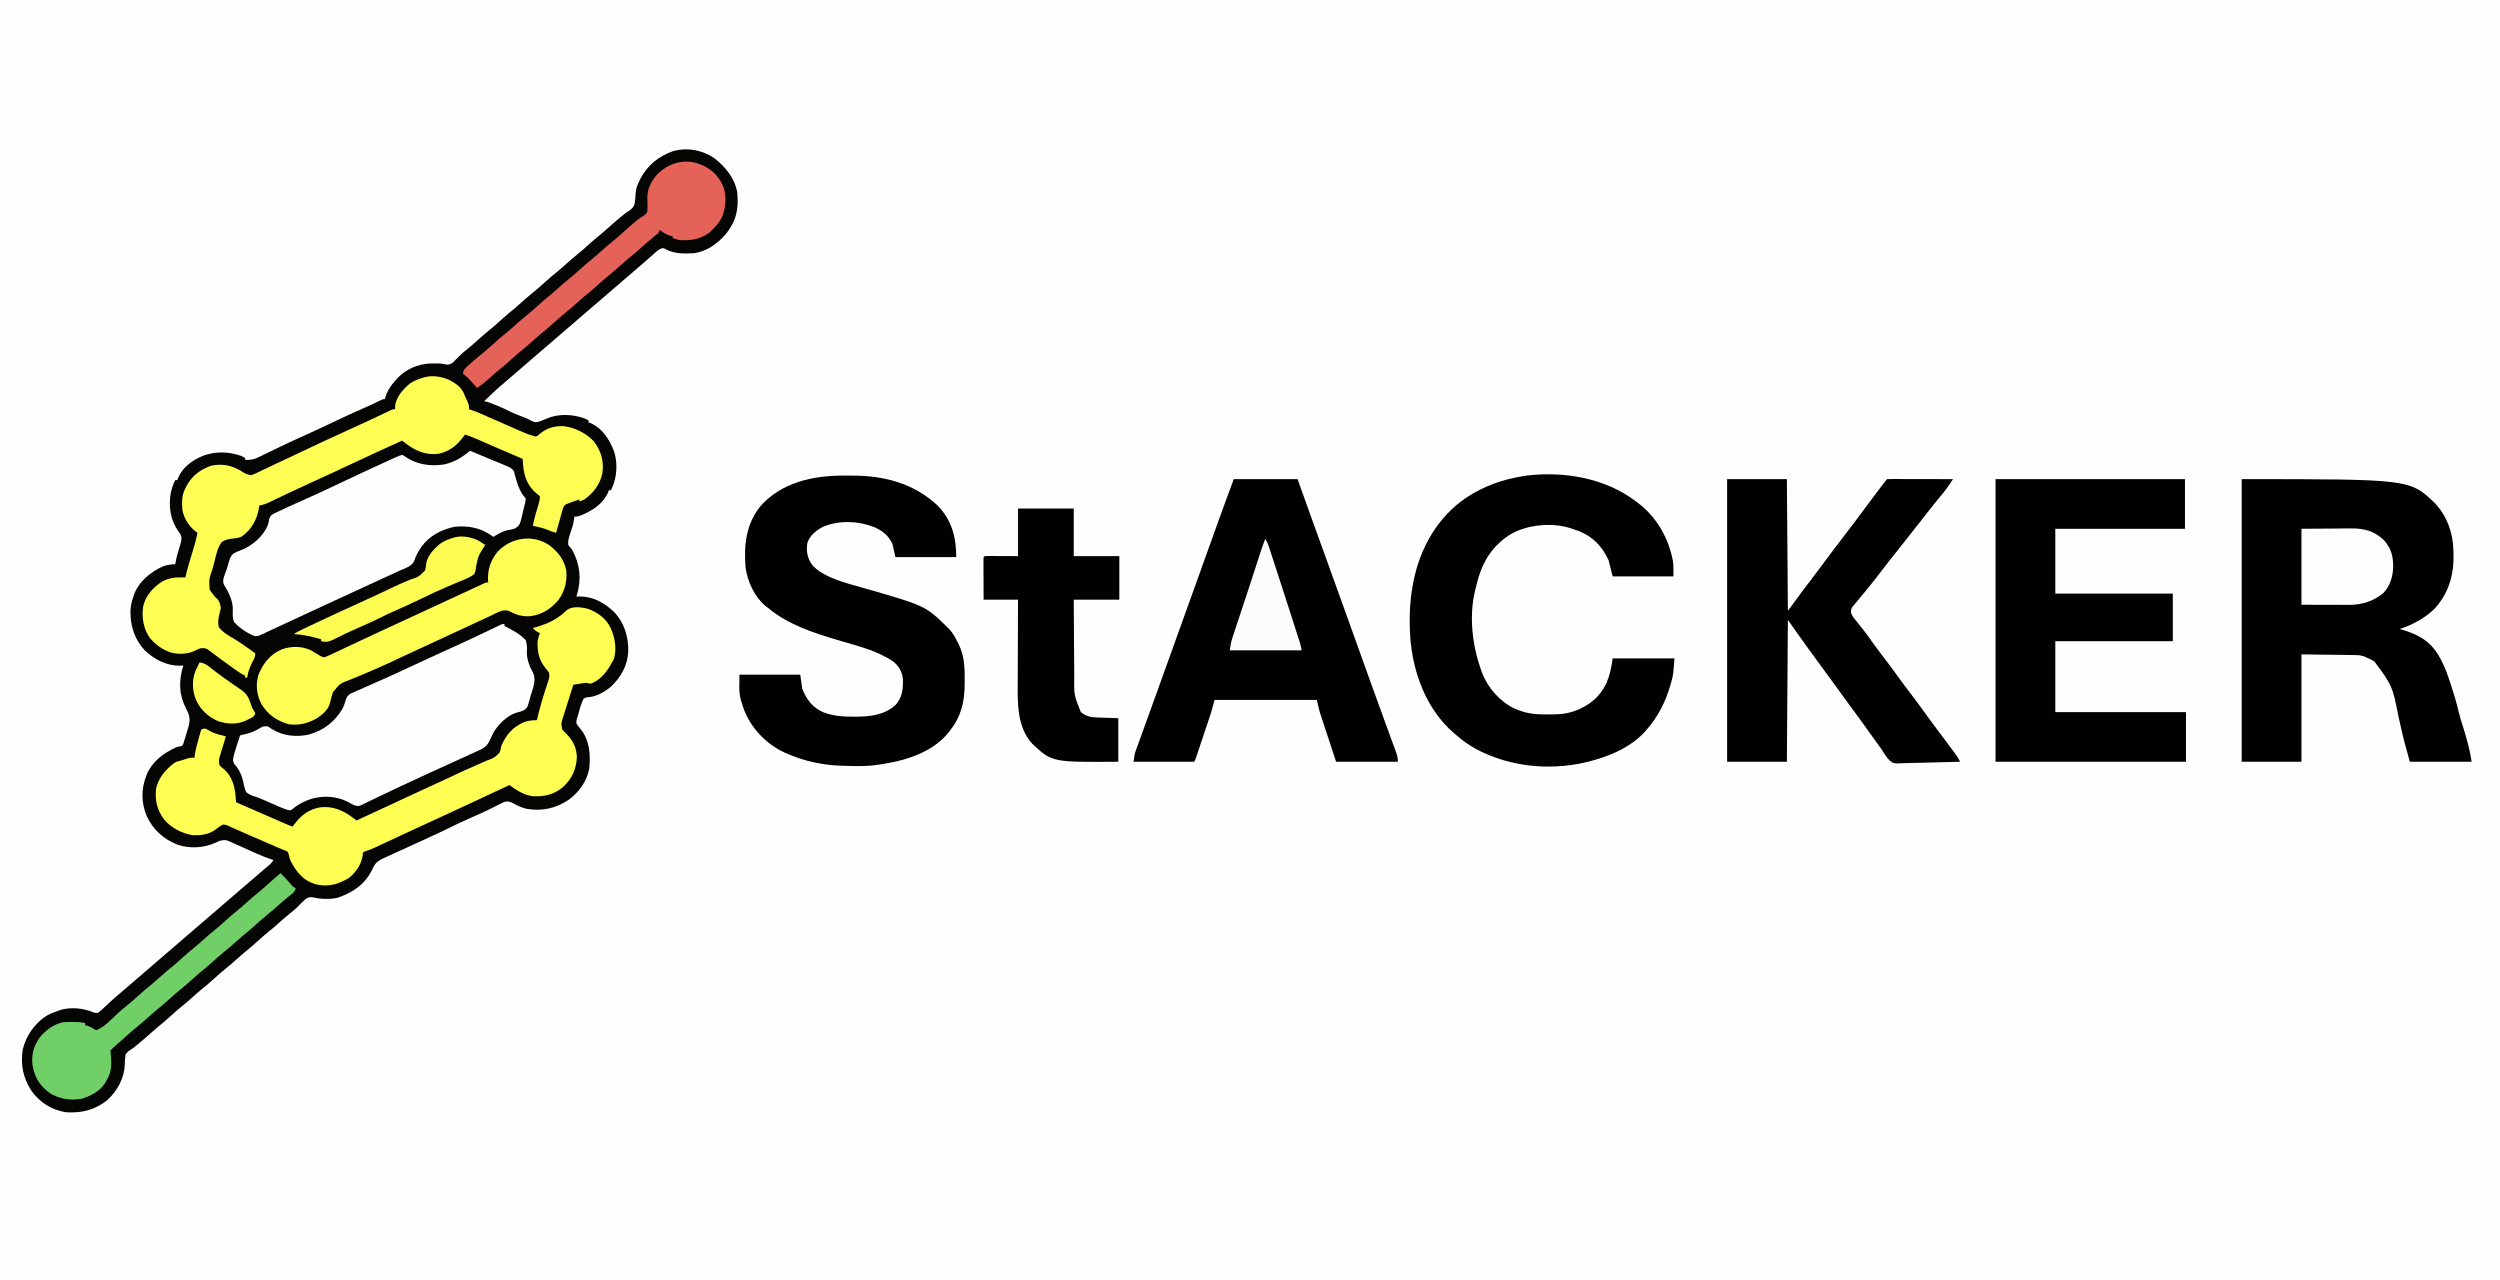 <?xml version="1.0" encoding="UTF-8"?>
<svg version="1.1" xmlns="http://www.w3.org/2000/svg" width="2468" height="1264">
<rect width="100%" height="100%" fill="#333333" stroke="none"/>
<path d="M0 0 C814.44 0 1628.88 0 2468 0 C2468 417.12 2468 834.24 2468 1264 C1653.56 1264 839.12 1264 0 1264 C0 846.88 0 429.76 0 0 Z " fill="#FEFEFE" transform="translate(0,0)"/>
<path d="M0 0 C10.802 8.421 20.144 19.561 22.723 33.387 C24.468 49.831 22.093 61.688 11.82 74.777 C3.304 84.575 -6.794 92.088 -20 94 C-29.454 94.46 -38.714 94.693 -47.312 90.312 C-49.803 88.789 -49.803 88.789 -51.969 89.26 C-54.174 90.063 -55.436 90.962 -57.18 92.52 C-58.067 93.302 -58.067 93.302 -58.973 94.1 C-59.601 94.665 -60.228 95.23 -60.875 95.812 C-62.225 97.006 -63.575 98.198 -64.926 99.391 C-65.607 99.996 -66.289 100.601 -66.991 101.225 C-69.986 103.871 -73.022 106.468 -76.062 109.062 C-77.221 110.055 -78.38 111.047 -79.539 112.039 C-81.269 113.519 -82.999 114.999 -84.729 116.479 C-91.337 122.133 -97.932 127.8 -104.5 133.5 C-112.214 140.194 -119.968 146.84 -127.729 153.479 C-134.337 159.133 -140.932 164.8 -147.5 170.5 C-155.214 177.194 -162.968 183.84 -170.729 190.479 C-177.97 196.675 -185.194 202.89 -192.388 209.14 C-195.46 211.807 -198.539 214.465 -201.637 217.102 C-214.665 228.172 -214.665 228.172 -227 240 C-226.23 240.162 -226.23 240.162 -225.445 240.328 C-222.16 241.231 -219.032 242.481 -215.875 243.75 C-215.205 244.018 -214.535 244.286 -213.844 244.562 C-209.278 246.415 -204.904 248.507 -200.531 250.781 C-196.481 252.732 -192.267 254.232 -188.055 255.793 C-185.406 256.839 -182.991 258.007 -180.5 259.375 C-176.606 261.183 -175.946 261.126 -172 260 C-169.984 259.206 -167.984 258.371 -166 257.5 C-153.835 252.163 -140.49 252.726 -128 257 C-126.652 257.637 -125.312 258.293 -124 259 C-124 259.66 -124 260.32 -124 261 C-123.34 261.206 -122.68 261.413 -122 261.625 C-110.121 267.069 -103.611 277.45 -98.91 289.273 C-95.009 300.961 -95.831 315.173 -101.102 326.332 C-101.398 326.882 -101.695 327.433 -102 328 C-102.66 328 -103.32 328 -104 328 C-104.206 328.66 -104.412 329.32 -104.625 330 C-110.109 341.965 -120.582 348.433 -132.469 353.188 C-135 354 -135 354 -138 354 C-138.112 354.987 -138.224 355.975 -138.34 356.992 C-139.044 361.928 -140.675 366.509 -142.271 371.215 C-143.479 374.898 -144.468 378.113 -144 382 C-142.673 383.671 -141.338 385.337 -140 387 C-132.412 401.384 -130.854 415.125 -135.344 430.902 C-135.669 431.941 -135.669 431.941 -136 433 C-134.391 432.907 -134.391 432.907 -132.75 432.812 C-119.353 432.884 -108.618 438.951 -99.031 447.879 C-88.643 458.726 -84.529 472.358 -84.789 487.078 C-85.55 501.222 -91.852 512.317 -102 522 C-108.668 527.327 -116.152 531.757 -124.75 532.312 C-127.056 532.606 -127.056 532.606 -129 534 C-131.468 538.827 -132.697 543.756 -134 549 C-134.315 549.895 -134.629 550.789 -134.953 551.711 C-135.695 553.962 -136.132 555.633 -136 558 C-134.803 560.212 -133.381 561.94 -131.73 563.836 C-122.867 574.92 -121.952 588.983 -123.242 602.547 C-125.547 615.434 -133.565 626.222 -143.938 633.812 C-156.573 642.159 -169.973 644.966 -185.059 642.5 C-189.87 641.299 -193.828 639.587 -198.125 637.125 C-201.57 635.343 -203.496 634.6 -207.25 635.75 C-208.857 636.448 -210.439 637.205 -212 638 C-212.9 638.447 -213.8 638.895 -214.727 639.355 C-216.348 640.17 -217.969 640.986 -219.581 641.817 C-226.1 645.146 -232.801 648.055 -239.5 651 C-247.527 654.536 -255.451 658.138 -263.258 662.137 C-268.255 664.661 -273.352 666.973 -278.438 669.312 C-280.041 670.051 -280.041 670.051 -281.676 670.804 C-287.97 673.699 -294.27 676.58 -300.575 679.452 C-304.143 681.079 -307.709 682.712 -311.275 684.345 C-313.045 685.155 -314.817 685.961 -316.59 686.766 C-319.092 687.902 -321.591 689.046 -324.09 690.191 C-324.845 690.532 -325.6 690.872 -326.378 691.222 C-332.619 694.102 -334.86 696.361 -337.625 702.562 C-344.767 717.146 -356.667 725.092 -371.625 730.25 C-379.547 732.04 -388.34 731.663 -396.188 729.812 C-399.816 729.374 -400.85 729.893 -403.891 732.066 C-406.555 734.427 -409.029 736.964 -411.506 739.518 C-413.738 741.733 -416.166 743.669 -418.625 745.625 C-422.182 748.489 -425.625 751.423 -429 754.5 C-432.396 757.596 -435.862 760.552 -439.438 763.438 C-443.241 766.513 -446.901 769.688 -450.5 773 C-454.97 777.114 -459.59 780.971 -464.316 784.785 C-466.947 786.956 -469.479 789.202 -472 791.5 C-475.396 794.596 -478.862 797.552 -482.438 800.438 C-486.241 803.513 -489.901 806.688 -493.5 810 C-497.97 814.114 -502.59 817.971 -507.316 821.785 C-509.947 823.956 -512.479 826.202 -515 828.5 C-518.396 831.596 -521.862 834.552 -525.438 837.438 C-529.241 840.513 -532.901 843.688 -536.5 847 C-540.97 851.114 -545.59 854.971 -550.316 858.785 C-552.947 860.956 -555.479 863.202 -558 865.5 C-561.482 868.672 -565.035 871.713 -568.688 874.688 C-569.596 875.44 -570.505 876.193 -571.441 876.969 C-574 879 -574 879 -576.215 880.406 C-578.326 881.823 -579.619 882.854 -581 885 C-581.609 888.495 -581.755 891.861 -581.848 895.406 C-582.417 908.834 -589.329 920.931 -599 930 C-611.311 939.814 -624.443 943.037 -640 942 C-654.035 939.709 -665.458 932.51 -673.812 921.062 C-682.186 908.385 -684.861 895.108 -682.535 879.977 C-679.285 866.551 -670.935 854.432 -659.264 846.876 C-655.651 844.852 -651.904 843.357 -648 842 C-647.318 841.738 -646.636 841.477 -645.934 841.207 C-635.571 837.872 -622.602 839.163 -612.691 843.422 C-609.237 844.327 -609.237 844.327 -607.257 843.135 C-605.366 841.646 -603.657 840.06 -601.938 838.375 C-600.614 837.153 -599.29 835.932 -597.965 834.711 C-597.302 834.087 -596.639 833.462 -595.957 832.819 C-593.051 830.117 -590.03 827.561 -587 825 C-585.843 824.011 -584.687 823.022 -583.531 822.031 C-582.954 821.536 -582.376 821.041 -581.781 820.531 C-578.679 817.864 -575.59 815.182 -572.5 812.5 C-564.786 805.805 -557.032 799.16 -549.271 792.521 C-542.663 786.867 -536.068 781.2 -529.5 775.5 C-521.786 768.806 -514.032 762.16 -506.271 755.521 C-499.663 749.867 -493.068 744.2 -486.5 738.5 C-478.786 731.806 -471.032 725.16 -463.271 718.521 C-459.796 715.547 -456.324 712.571 -452.854 709.591 C-451.551 708.473 -450.247 707.356 -448.942 706.241 C-446.855 704.455 -444.771 702.666 -442.688 700.875 C-441.708 700.04 -441.708 700.04 -440.709 699.188 C-437.402 696.471 -437.402 696.471 -435 693 C-435.543 692.83 -436.085 692.661 -436.644 692.486 C-442.354 690.649 -447.778 688.433 -453.234 685.953 C-454.959 685.183 -456.685 684.414 -458.41 683.645 C-461.094 682.443 -463.777 681.238 -466.455 680.023 C-469.063 678.842 -471.679 677.678 -474.297 676.516 C-475.096 676.148 -475.895 675.78 -476.718 675.402 C-482.197 672.973 -482.197 672.973 -488 674 C-489.435 674.605 -490.852 675.252 -492.25 675.938 C-503.835 681.16 -517.221 681.915 -529.383 678.035 C-543.661 672.388 -553.733 663.33 -560.25 649.438 C-565.383 636.968 -565.757 623.706 -561 611 C-560.577 609.792 -560.577 609.792 -560.145 608.559 C-554.941 596.138 -543.898 587.63 -531.996 582.172 C-529 581 -529 581 -526.949 580.78 C-524.734 580.145 -524.734 580.145 -523.796 577.563 C-523.475 576.505 -523.155 575.446 -522.824 574.355 C-522.472 573.204 -522.119 572.052 -521.756 570.865 C-521.403 569.652 -521.051 568.438 -520.688 567.188 C-520.316 565.985 -519.944 564.783 -519.561 563.545 C-516.898 554.656 -517.163 551.38 -521.438 543.25 C-528.494 529.325 -528.698 516.016 -524 501 C-525.887 501.093 -525.887 501.093 -527.812 501.188 C-540.891 501.126 -552.634 494.957 -562.004 486.121 C-572.337 475.141 -576.464 461.658 -576.215 446.855 C-575.919 441.543 -574.86 436.968 -573 432 C-572.577 430.792 -572.577 430.792 -572.145 429.559 C-567.042 417.378 -556.014 408.494 -544.258 403.168 C-540.042 401.657 -536.467 401.077 -532 401 C-531.853 400.143 -531.853 400.143 -531.703 399.27 C-530.545 392.989 -528.826 387.038 -526.805 380.98 C-525.765 377.13 -525.184 374.466 -527.172 370.895 C-527.693 370.207 -528.213 369.52 -528.75 368.812 C-536.862 357.325 -538.764 344.286 -536.398 330.492 C-535.322 326.067 -534.166 322.021 -532 318 C-531.34 318 -530.68 318 -530 318 C-529.753 317.299 -529.505 316.598 -529.25 315.875 C-524.59 305.156 -515.2 298.28 -504.535 293.93 C-492.244 289.422 -479.397 289.758 -467 294 C-465.652 294.637 -464.312 295.293 -463 296 C-463 296.66 -463 297.32 -463 298 C-457.409 298.367 -453.522 297.276 -448.602 294.809 C-447.902 294.472 -447.203 294.135 -446.482 293.789 C-444.976 293.062 -443.473 292.33 -441.973 291.592 C-438.774 290.019 -435.561 288.475 -432.348 286.93 C-430.689 286.132 -429.031 285.332 -427.374 284.532 C-419.206 280.593 -410.956 276.846 -402.688 273.125 C-392.585 268.568 -382.544 263.908 -372.569 259.076 C-363.412 254.666 -354.135 250.531 -344.843 246.414 C-337.496 243.152 -337.496 243.152 -330.277 239.621 C-327 238 -327 238 -325 238 C-324.865 237.455 -324.729 236.909 -324.59 236.348 C-322.695 229.708 -319.533 225.148 -315 220 C-314.475 219.381 -313.951 218.762 -313.41 218.125 C-304.728 208.615 -292.927 203.485 -280.191 202.793 C-270.539 202.688 -270.539 202.688 -266.972 203.412 C-263.005 204.198 -261.41 204.271 -257.98 202.008 C-257.028 201.068 -256.098 200.105 -255.188 199.125 C-254.154 198.095 -253.117 197.068 -252.078 196.043 C-251.564 195.527 -251.051 195.01 -250.521 194.478 C-248.285 192.305 -245.876 190.378 -243.438 188.438 C-239.672 185.406 -236.057 182.274 -232.5 179 C-228.053 174.906 -223.453 171.076 -218.75 167.281 C-215.919 164.933 -213.206 162.491 -210.5 160 C-206.03 155.886 -201.41 152.029 -196.684 148.215 C-194.053 146.044 -191.521 143.798 -189 141.5 C-185.604 138.404 -182.138 135.448 -178.562 132.562 C-174.759 129.487 -171.099 126.312 -167.5 123 C-163.03 118.886 -158.41 115.029 -153.684 111.215 C-151.053 109.044 -148.521 106.798 -146 104.5 C-142.604 101.404 -139.138 98.448 -135.562 95.562 C-131.759 92.487 -128.099 89.312 -124.5 86 C-120.03 81.886 -115.41 78.029 -110.684 74.215 C-108.053 72.044 -105.521 69.798 -103 67.5 C-99.54 64.347 -96.008 61.327 -92.375 58.375 C-91.466 57.62 -90.557 56.864 -89.621 56.086 C-87 54 -87 54 -84.598 52.477 C-81.611 50.435 -79.461 48.78 -78.521 45.152 C-77.918 41.493 -77.651 37.856 -77.449 34.156 C-77.144 29.888 -75.883 26.836 -74 23 C-73.647 22.241 -73.294 21.481 -72.93 20.699 C-65.674 6.86 -54.583 -1.951 -40 -7 C-26 -10.63 -11.87 -7.841 0 0 Z " fill="#050503" transform="translate(705,156)"/>
<path d="M0 0 C166.108 0 166.108 0 191 24 C202.774 36.728 208.473 52.791 209 70 C209.04 71.247 209.08 72.493 209.121 73.777 C209.575 94.805 204.336 113.113 189.688 128.688 C180.244 137.571 168.275 143.908 156 148 C156.822 148.231 157.645 148.461 158.492 148.699 C174.169 153.279 185.627 159.634 194.332 173.934 C194.882 174.946 195.433 175.957 196 177 C196.374 177.68 196.747 178.36 197.132 179.061 C200.948 186.3 203.532 193.861 206.062 201.625 C206.393 202.626 206.393 202.626 206.73 203.647 C209.498 212.039 212.033 220.408 214.012 229.027 C215.253 234.258 216.907 239.368 218.5 244.5 C222.025 255.897 225.309 267.166 227 279 C206.87 279 186.74 279 166 279 C160.244 258.279 160.244 258.279 158.5 250.75 C158.296 249.889 158.092 249.027 157.883 248.139 C156.808 243.572 155.776 238.997 154.785 234.41 C148.779 204.09 148.779 204.09 131 180 C128.416 178.405 125.814 177.134 123 176 C122.258 175.66 121.516 175.321 120.752 174.971 C117.682 173.888 115.266 173.723 112.016 173.681 C110.22 173.651 110.22 173.651 108.388 173.62 C106.516 173.603 106.516 173.603 104.605 173.586 C102.873 173.559 102.873 173.559 101.106 173.532 C96.8 173.469 92.494 173.423 88.188 173.375 C78.556 173.251 68.924 173.127 59 173 C59 207.98 59 242.96 59 279 C39.53 279 20.06 279 0 279 C0 186.93 0 94.86 0 0 Z " fill="#010101" transform="translate(2213,473)"/>
<path d="M0 0 C20.79 0 41.58 0 63 0 C65.888 8.106 68.775 16.211 71.75 24.562 C78.767 44.233 85.844 63.88 93 83.5 C99.692 101.851 106.318 120.225 112.875 138.625 C119.709 157.804 126.577 176.97 133.487 196.121 C134.183 198.051 134.879 199.981 135.575 201.911 C139.999 214.185 144.43 226.455 148.908 238.709 C150.522 243.126 152.132 247.544 153.743 251.962 C154.849 254.99 155.962 258.016 157.075 261.041 C157.735 262.852 158.395 264.662 159.055 266.473 C159.357 267.286 159.659 268.1 159.97 268.938 C161.267 272.521 162 275.147 162 279 C141.87 279 121.74 279 101 279 C98.236 270.606 95.472 262.211 92.625 253.562 C91.756 250.93 90.886 248.297 89.991 245.584 C89.298 243.474 88.606 241.364 87.914 239.254 C87.557 238.177 87.2 237.1 86.833 235.991 C86.315 234.409 86.315 234.409 85.788 232.795 C85.49 231.891 85.192 230.988 84.886 230.056 C83.735 226.087 82.896 222.034 82 218 C48.67 218 15.34 218 -19 218 C-19.99 221.63 -20.98 225.26 -22 229 C-22.577 230.881 -23.17 232.757 -23.793 234.623 C-24.11 235.577 -24.427 236.531 -24.754 237.513 C-25.085 238.5 -25.416 239.487 -25.758 240.504 C-26.281 242.072 -26.281 242.072 -26.814 243.671 C-27.544 245.857 -28.275 248.043 -29.007 250.228 C-30.132 253.584 -31.252 256.941 -32.371 260.299 C-33.083 262.43 -33.795 264.561 -34.508 266.691 C-34.843 267.697 -35.179 268.702 -35.524 269.737 C-35.835 270.663 -36.145 271.588 -36.465 272.541 C-36.738 273.356 -37.011 274.171 -37.293 275.011 C-38 277 -38 277 -39 279 C-58.8 279 -78.6 279 -99 279 C-97.875 271.125 -97.875 271.125 -96.507 267.356 C-96.2 266.499 -95.893 265.642 -95.577 264.76 C-95.24 263.84 -94.902 262.92 -94.555 261.973 C-94.197 260.982 -93.84 259.991 -93.472 258.97 C-92.279 255.665 -91.077 252.364 -89.875 249.062 C-89.02 246.7 -88.167 244.337 -87.313 241.974 C-85.725 237.577 -84.136 233.181 -82.543 228.786 C-79.491 220.365 -76.456 211.938 -73.43 203.508 C-73.198 202.863 -72.966 202.217 -72.728 201.552 C-71.784 198.925 -70.841 196.297 -69.898 193.669 C-67.476 186.925 -65.052 180.181 -62.628 173.437 C-61.398 170.017 -60.169 166.597 -58.939 163.177 C-58.696 162.5 -58.453 161.824 -58.202 161.126 C-55.067 152.404 -51.932 143.682 -48.798 134.96 C-48.32 133.629 -47.841 132.298 -47.363 130.967 C-47.126 130.308 -46.89 129.65 -46.646 128.972 C-44.983 124.342 -43.319 119.713 -41.655 115.084 C-40.703 112.438 -39.752 109.791 -38.801 107.145 C-38.565 106.489 -38.33 105.833 -38.087 105.158 C-34.84 96.124 -31.596 87.089 -28.355 78.054 C-26.548 73.015 -24.739 67.976 -22.931 62.938 C-21.477 58.889 -20.025 54.84 -18.574 50.79 C-17.887 48.875 -17.2 46.96 -16.513 45.045 C-15.692 42.758 -14.871 40.471 -14.053 38.183 C-9.465 25.418 -4.712 12.721 0 0 Z " fill="#010101" transform="translate(1218,473)"/>
<path d="M0 0 C2.72 0.029 5.438 0.021 8.158 0.008 C39.424 0.045 68.519 7.833 91.775 29.592 C105.67 43.943 110.088 60.886 110.088 80.467 C90.288 80.467 70.488 80.467 50.088 80.467 C49.098 76.177 48.108 71.887 47.088 67.467 C43.291 58.924 36.629 53.844 28.088 50.467 C12.553 44.508 -6.098 44.039 -21.596 50.603 C-28.316 54.101 -34.382 59.092 -36.912 66.467 C-38.177 74.76 -36.862 81.654 -31.912 88.467 C-20.66 100.879 2.029 106.19 17.588 110.654 C79.625 128.46 79.625 128.46 101.088 149.467 C101.917 150.242 101.917 150.242 102.764 151.033 C106.464 154.853 108.842 159.409 111.275 164.092 C111.609 164.718 111.942 165.345 112.286 165.99 C117.573 176.632 118.566 187.819 118.424 199.515 C118.4 201.597 118.404 203.677 118.41 205.76 C118.376 222.951 114.95 237.794 104.088 251.467 C103.577 252.141 103.067 252.815 102.541 253.51 C84.657 275.687 54.252 282.933 27.29 286.166 C18.228 287.016 9.171 286.787 0.088 286.467 C-1.206 286.446 -2.501 286.425 -3.834 286.404 C-21.873 285.751 -40.422 281.809 -56.912 274.467 C-57.701 274.129 -58.49 273.791 -59.303 273.443 C-77.475 265.072 -92.734 249.178 -99.652 230.466 C-100.414 228.271 -101.111 226.065 -101.787 223.842 C-102.003 223.181 -102.218 222.52 -102.44 221.84 C-104.865 213.197 -103.912 206.01 -103.912 196.467 C-84.112 196.467 -64.312 196.467 -43.912 196.467 C-43.252 201.087 -42.592 205.707 -41.912 210.467 C-37.708 220.927 -31.839 229.014 -21.218 233.59 C-11.369 237.335 -1.592 238.035 8.838 237.967 C9.543 237.965 10.248 237.964 10.974 237.962 C25.162 237.891 39.049 236.455 50.088 226.467 C56.833 219.237 57.626 210.798 57.455 201.197 C56.724 193.774 53.857 188.612 48.213 183.779 C31.886 172.427 11.456 167.862 -7.326 162.244 C-31.629 154.936 -56.155 146.964 -75.912 130.467 C-76.736 129.845 -77.56 129.224 -78.408 128.584 C-89.155 119.497 -96.114 104.234 -97.912 90.467 C-99.568 68.508 -97.59 48.599 -83.662 30.717 C-62.875 6.563 -30.532 -0.355 0 0 Z " fill="#010101" transform="translate(833.912,469.533)"/>
<path d="M0 0 C1.282 0.959 1.282 0.959 2.59 1.938 C20.917 16.048 32.361 36.606 36.605 59.227 C37.118 64.126 37 69.074 37 74 C17.2 74 -2.6 74 -23 74 C-24.98 66.08 -24.98 66.08 -27 58 C-33.527 44.237 -42.29 34.783 -56.75 29.125 C-58.826 28.395 -60.908 27.683 -63 27 C-63.692 26.765 -64.384 26.531 -65.098 26.289 C-82.234 20.902 -104.38 22.761 -120.438 30.625 C-127.189 34.149 -132.792 38.407 -138 44 C-139.04 45.104 -139.04 45.104 -140.102 46.23 C-149.773 57.377 -154.902 70.754 -158 85 C-158.447 86.686 -158.447 86.686 -158.902 88.406 C-164.86 113.666 -161.579 141.797 -153 166 C-152.696 166.896 -152.392 167.792 -152.078 168.715 C-146.446 183.832 -134.5 197.406 -119.98 204.469 C-109.734 208.902 -101.215 210.332 -90.073 210.261 C-88.07 210.25 -86.067 210.262 -84.064 210.273 C-77.114 210.26 -70.673 210.019 -64 208 C-62.349 207.501 -62.349 207.501 -60.664 206.992 C-46.469 201.774 -35.807 193.351 -29.188 179.562 C-25.787 171.457 -24.091 163.727 -23 155 C-2.87 155 17.26 155 38 155 C36.836 171.302 36.836 171.302 34.812 178.438 C34.593 179.237 34.373 180.036 34.146 180.86 C29.301 197.916 21.825 212.669 10 226 C9.375 226.709 8.75 227.418 8.105 228.148 C-4.715 241.805 -22.282 249.859 -40 255 C-40.637 255.187 -41.273 255.374 -41.929 255.566 C-80.408 266.635 -124.152 263.057 -159.312 243.625 C-165.713 239.974 -171.461 235.877 -177 231 C-177.817 230.314 -178.635 229.628 -179.477 228.922 C-206.868 205.347 -220.063 169.569 -222.804 134.251 C-223.884 116.359 -223.459 98.604 -220 81 C-219.855 80.248 -219.711 79.497 -219.562 78.722 C-213.051 45.849 -195.682 15.324 -167.586 -3.656 C-149.933 -15.279 -131.858 -21.699 -111 -25 C-109.804 -25.191 -108.608 -25.382 -107.375 -25.578 C-70.386 -29.889 -30.032 -22.957 0 0 Z " fill="#010101" transform="translate(1615,495)"/>
<path d="M0 0 C19.47 0 38.94 0 59 0 C59.33 42.9 59.66 85.8 60 130 C64.62 123.73 69.24 117.46 74 111 C76.656 107.49 79.316 103.988 82 100.5 C87.195 93.717 92.323 86.891 97.375 80 C102.346 73.222 107.402 66.527 112.548 59.881 C121.466 48.33 130.266 36.695 138.892 24.924 C142.975 19.363 147.121 13.854 151.312 8.375 C151.87 7.646 152.428 6.916 153.003 6.165 C156.861 1.139 156.861 1.139 158 0 C160.025 -0.094 162.053 -0.117 164.08 -0.114 C166.032 -0.113 166.032 -0.113 168.024 -0.113 C169.455 -0.108 170.885 -0.103 172.316 -0.098 C173.772 -0.096 175.228 -0.094 176.684 -0.093 C180.523 -0.09 184.361 -0.08 188.2 -0.069 C192.115 -0.058 196.029 -0.054 199.943 -0.049 C207.629 -0.038 215.314 -0.021 223 0 C222.065 1.42 221.128 2.839 220.19 4.257 C219.408 5.442 219.408 5.442 218.61 6.652 C216.204 10.161 213.532 13.419 210.812 16.688 C209.664 18.084 208.517 19.481 207.371 20.879 C206.804 21.57 206.236 22.261 205.652 22.973 C203.189 25.995 200.777 29.055 198.375 32.125 C197.707 32.979 197.707 32.979 197.025 33.85 C196.13 34.994 195.236 36.138 194.343 37.282 C192.068 40.193 189.783 43.096 187.5 46 C184.759 49.487 182.02 52.974 179.285 56.465 C175.09 61.817 170.882 67.156 166.619 72.455 C161.848 78.387 157.165 84.373 152.562 90.438 C148.261 96.102 143.875 101.68 139.375 107.188 C138.844 107.841 138.313 108.494 137.765 109.167 C135.1 112.443 132.415 115.7 129.703 118.938 C128.677 120.187 127.651 121.437 126.625 122.688 C126.142 123.252 125.659 123.816 125.162 124.397 C122.562 127.531 122.562 127.531 122.209 131.441 C123.05 134.161 124.024 135.732 125.809 137.934 C126.385 138.657 126.962 139.381 127.556 140.126 C128.487 141.27 128.487 141.27 129.438 142.438 C130.733 144.063 132.026 145.691 133.316 147.32 C133.951 148.12 134.585 148.919 135.239 149.743 C137.961 153.231 140.49 156.836 143.029 160.459 C146.882 165.912 150.938 171.202 155 176.5 C159.827 182.796 164.574 189.121 169.133 195.613 C172.952 201.013 176.977 206.251 181 211.5 C185.848 217.826 190.623 224.179 195.212 230.695 C198.796 235.764 202.516 240.727 206.25 245.688 C211.458 252.61 216.656 259.539 221.812 266.5 C222.405 267.295 222.998 268.09 223.608 268.909 C224.157 269.651 224.705 270.392 225.27 271.156 C225.75 271.804 226.231 272.452 226.726 273.119 C228.011 275.016 228.995 276.945 230 279 C221.307 279.302 212.617 279.533 203.92 279.674 C199.88 279.741 195.845 279.833 191.807 279.981 C187.903 280.123 184.003 280.2 180.097 280.233 C178.614 280.257 177.132 280.304 175.651 280.374 C164.385 280.89 164.385 280.89 160.404 277.736 C157.011 274.198 154.523 270.182 152 266 C150.895 264.463 149.779 262.935 148.637 261.426 C147.652 260.056 146.669 258.685 145.688 257.312 C144.576 255.766 143.464 254.219 142.352 252.672 C141.519 251.511 141.519 251.511 140.669 250.326 C137.972 246.568 135.269 242.814 132.562 239.062 C132.029 238.323 131.496 237.583 130.946 236.822 C126.416 230.552 121.828 224.326 117.231 218.106 C112.742 212.025 108.31 205.904 103.895 199.77 C99.966 194.319 95.993 188.903 92 183.5 C87.43 177.312 82.882 171.109 78.375 164.875 C77.91 164.232 77.444 163.59 76.965 162.928 C71.244 154.998 65.64 146.989 60 139 C59.67 185.2 59.34 231.4 59 279 C39.53 279 20.06 279 0 279 C0 186.93 0 94.86 0 0 Z " fill="#010101" transform="translate(1705,473)"/>
<path d="M0 0 C61.71 0 123.42 0 187 0 C187 16.17 187 32.34 187 49 C144.76 49 102.52 49 59 49 C59 70.12 59 91.24 59 113 C97.28 113 135.56 113 175 113 C175 128.51 175 144.02 175 160 C136.72 160 98.44 160 59 160 C59 183.1 59 206.2 59 230 C101.57 230 144.14 230 188 230 C188 246.17 188 262.34 188 279 C125.96 279 63.92 279 0 279 C0 186.93 0 94.86 0 0 Z " fill="#010101" transform="translate(1970,473)"/>
<path d="M0 0 C7.157 4.065 12.087 7.482 14.73 15.551 C15.449 17.118 16.179 18.681 16.918 20.238 C18.46 23.489 18.73 24.768 18.73 28.551 C19.608 28.833 20.486 29.116 21.391 29.407 C24.394 30.436 27.26 31.582 30.166 32.857 C31.204 33.311 32.242 33.765 33.311 34.233 C34.418 34.719 35.524 35.206 36.664 35.707 C39.028 36.74 41.392 37.772 43.756 38.805 C47.467 40.429 51.178 42.055 54.888 43.683 C58.478 45.258 62.071 46.826 65.664 48.395 C66.768 48.881 67.873 49.368 69.011 49.869 C76.691 53.243 76.691 53.243 84.73 55.551 C86.862 54.667 86.862 54.667 88.48 52.926 C95.336 47.167 103.136 44.834 112.051 45.238 C123.255 46.545 134.496 52.15 142.199 60.457 C149.468 70.395 152.137 80.261 150.305 92.363 C147.855 102.945 141.503 111.256 132.73 117.551 C129.73 118.988 129.73 118.988 127.73 119.551 C127.73 118.891 127.73 118.231 127.73 117.551 C125.979 118.173 124.23 118.798 122.48 119.426 C121.506 119.774 120.531 120.122 119.527 120.48 C118.604 120.834 117.681 121.187 116.73 121.551 C115.72 121.89 115.72 121.89 114.689 122.236 C111.78 124.189 111.524 126.322 110.59 129.652 C110.242 130.864 109.894 132.076 109.535 133.324 C109.187 134.595 108.839 135.866 108.48 137.176 C108.115 138.468 107.748 139.76 107.379 141.051 C106.482 144.214 105.6 147.38 104.73 150.551 C102.176 149.967 100.142 149.281 97.73 148.176 C92.623 145.907 87.156 144.807 81.73 143.551 C83.1 136.701 85.003 130.076 87.053 123.405 C87.977 120.354 88.73 117.758 88.73 114.551 C87.127 112.921 87.127 112.921 85.043 111.363 C76.103 103.813 73.026 94.37 72.043 82.926 C71.935 81.134 71.83 79.343 71.73 77.551 C71.131 77.294 70.531 77.037 69.914 76.772 C56.008 70.812 56.008 70.812 53.232 69.622 C51.245 68.771 49.257 67.922 47.27 67.074 C44.25 65.774 41.237 64.461 38.227 63.141 C37.238 62.708 36.25 62.276 35.232 61.83 C33.185 60.933 31.138 60.035 29.092 59.135 C24.357 57.066 19.684 55.05 14.73 53.551 C14.318 54.131 13.905 54.711 13.48 55.309 C6.859 64.265 -0.231 70.007 -11.27 72.551 C-25.959 74.092 -36.058 68.615 -47.27 59.551 C-63.995 67.095 -80.684 74.703 -97.27 82.551 C-109.018 88.11 -120.811 93.554 -132.659 98.897 C-140.866 102.599 -149.037 106.367 -157.168 110.234 C-158.405 110.822 -158.405 110.822 -159.667 111.422 C-163.685 113.334 -167.699 115.252 -171.708 117.181 C-173.161 117.875 -174.614 118.568 -176.066 119.262 C-176.723 119.581 -177.38 119.9 -178.057 120.229 C-181.44 121.837 -184.553 123.017 -188.27 123.551 C-188.344 124.133 -188.419 124.716 -188.496 125.316 C-190.399 137.18 -195.642 146.962 -205.362 154.083 C-208.448 155.641 -210.959 155.875 -214.368 156.169 C-218.359 156.634 -221.859 157.348 -225.27 159.551 C-229.802 165.485 -231.137 173.382 -232.895 180.488 C-233.445 182.453 -234.003 184.416 -234.566 186.377 C-237.961 196.382 -237.961 196.382 -237.27 206.551 C-236.002 208.717 -236.002 208.717 -234.395 210.676 C-233.881 211.338 -233.368 212.001 -232.84 212.684 C-231.363 214.551 -231.363 214.551 -229.699 215.855 C-227.383 218.602 -226.89 221.028 -226.27 224.551 C-226.633 226.819 -227.202 228.986 -227.774 231.211 C-228.757 235.443 -229.346 239.288 -228.27 243.551 C-224.226 249.124 -217.8 252.484 -211.972 255.928 C-207.698 258.495 -203.653 261.366 -199.582 264.238 C-198.846 264.732 -198.11 265.226 -197.352 265.734 C-195.604 266.931 -193.928 268.232 -192.27 269.551 C-192.27 273.233 -193.401 274.948 -195.145 278.176 C-197.804 283.332 -199.319 287.846 -200.27 293.551 C-200.93 293.551 -201.59 293.551 -202.27 293.551 C-202.27 292.891 -202.27 292.231 -202.27 291.551 C-202.858 291.27 -203.446 290.988 -204.052 290.698 C-206.087 289.645 -207.881 288.512 -209.746 287.188 C-210.408 286.719 -211.071 286.25 -211.753 285.767 C-212.813 285.01 -212.813 285.01 -213.895 284.238 C-215.001 283.457 -215.001 283.457 -216.13 282.659 C-220.196 279.778 -224.223 276.852 -228.215 273.867 C-229.018 273.271 -229.822 272.676 -230.65 272.062 C-232.205 270.906 -233.752 269.741 -235.292 268.565 C-236.001 268.04 -236.71 267.514 -237.441 266.973 C-238.061 266.504 -238.681 266.036 -239.319 265.554 C-241.791 264.282 -243.523 264.318 -246.27 264.551 C-248.609 265.352 -248.609 265.352 -250.832 266.488 C-258.609 270.249 -266.907 270.861 -275.355 268.797 C-282.979 266.134 -288.757 262.498 -294.27 256.551 C-294.95 255.829 -295.631 255.107 -296.332 254.363 C-302.876 244.864 -304.516 234.136 -302.879 222.859 C-300.261 212.405 -293.436 204.667 -284.566 198.891 C-277.003 194.479 -269.872 194.395 -261.27 194.551 C-261.134 193.951 -260.999 193.352 -260.859 192.734 C-258.866 184.345 -256.36 176.14 -253.783 167.914 C-251.998 162.162 -250.491 156.449 -249.27 150.551 C-250.301 149.767 -251.332 148.983 -252.395 148.176 C-258.513 142.926 -262.92 135.513 -264.27 127.551 C-264.804 119.993 -264.849 113.332 -261.27 106.551 C-260.856 105.739 -260.442 104.927 -260.016 104.09 C-254.361 93.829 -246.73 88.366 -235.957 84.301 C-224.959 82.064 -215.471 83.821 -205.957 89.676 C-205.177 90.194 -204.397 90.712 -203.594 91.246 C-201.011 92.696 -199.213 93.233 -196.27 93.551 C-193.663 92.809 -193.663 92.809 -191.059 91.488 C-190.06 91.02 -189.061 90.552 -188.031 90.07 C-186.996 89.569 -185.961 89.067 -184.895 88.551 C-183.898 88.08 -182.902 87.61 -181.875 87.125 C-179.784 86.137 -177.696 85.143 -175.611 84.145 C-172.095 82.468 -168.567 80.818 -165.035 79.176 C-159.71 76.697 -154.396 74.195 -149.09 71.676 C-133.616 64.332 -118.116 57.062 -102.504 50.016 C-94.698 46.493 -86.912 42.932 -79.164 39.281 C-78.419 38.93 -77.674 38.58 -76.907 38.218 C-73.316 36.525 -69.728 34.826 -66.144 33.121 C-64.864 32.515 -63.584 31.91 -62.305 31.305 C-61.185 30.772 -60.064 30.239 -58.91 29.69 C-56.27 28.551 -56.27 28.551 -54.27 28.551 C-54.249 27.458 -54.228 26.365 -54.207 25.238 C-53.048 16.266 -46.389 8.823 -39.68 3.207 C-35.814 0.551 -31.715 -1.029 -27.27 -2.449 C-18.298 -5.44 -8.358 -4.004 0 0 Z " fill="#FDFD53" transform="translate(444.27,375.449)"/>
<path d="M0 0 C0 0.66 0 1.32 0 2 C0.576 2.283 1.152 2.565 1.745 2.857 C8.585 6.325 15.8 10.275 21 16 C22.315 20.038 22.333 23.028 22.125 27.25 C21.876 34.726 24.73 41.894 28.312 48.375 C31.7 55.652 27.763 64.316 25.625 71.688 C25.34 72.815 25.055 73.942 24.762 75.104 C22.373 83.167 22.373 83.167 18.417 85.566 C15.496 86.605 15.496 86.605 12.689 87.302 C3.165 89.775 -5.992 98.926 -10.859 107.137 C-11.861 109.152 -12.827 111.184 -13.746 113.238 C-16.47 119.237 -18.445 121.657 -24.57 124.461 C-25.231 124.768 -25.891 125.075 -26.571 125.391 C-28.749 126.4 -30.937 127.388 -33.125 128.375 C-34.664 129.083 -36.202 129.792 -37.74 130.502 C-41.714 132.333 -45.697 134.145 -49.682 135.95 C-51.885 136.948 -54.087 137.948 -56.288 138.95 C-61.717 141.421 -67.148 143.889 -72.583 146.346 C-81.851 150.541 -91.073 154.824 -100.273 159.166 C-102.414 160.176 -104.556 161.184 -106.698 162.191 C-112.765 165.045 -118.826 167.908 -124.858 170.834 C-126.694 171.723 -128.533 172.604 -130.373 173.482 C-132.605 174.548 -134.83 175.628 -137.047 176.723 C-138.028 177.188 -139.009 177.654 -140.02 178.133 C-141.29 178.75 -141.29 178.75 -142.585 179.379 C-147.108 180.542 -150.836 177.598 -154.75 175.5 C-166.044 169.878 -178.73 169.175 -190.875 172.688 C-197.478 174.983 -203.441 177.79 -208.75 182.375 C-211 184 -211 184 -213.338 183.724 C-215.964 183.01 -218.343 182.126 -220.836 181.039 C-221.736 180.65 -222.635 180.26 -223.562 179.859 C-224.491 179.452 -225.419 179.045 -226.375 178.625 C-227.295 178.225 -228.216 177.826 -229.164 177.414 C-232.454 175.985 -235.744 174.556 -239.024 173.104 C-241.644 171.954 -244.199 170.942 -246.949 170.141 C-250.132 169.105 -252.377 168.103 -255 166 C-256.54 162.355 -257.345 158.737 -258.109 154.879 C-259.518 148.743 -262.407 142.767 -266.746 138.137 C-268.674 134.852 -267.818 132.651 -267 129 C-266.246 126.222 -265.393 123.486 -264.5 120.75 C-264.274 120.044 -264.049 119.337 -263.816 118.609 C-262.896 115.733 -261.955 112.865 -261 110 C-258.664 109.262 -258.664 109.262 -255.625 108.688 C-249.861 107.408 -245.392 105.275 -240.375 102.207 C-238 101 -238 101 -234 101 C-231.844 102.207 -231.844 102.207 -229.5 103.812 C-218.7 110.482 -205.839 111.821 -193.473 109.273 C-178.183 104.884 -167.995 97.034 -159.727 83.441 C-158.31 80.617 -157.624 78.55 -156.881 75.558 C-155.725 72.062 -154.77 70.362 -151.546 68.536 C-150.105 67.869 -148.648 67.237 -147.18 66.633 C-146.386 66.276 -145.592 65.918 -144.773 65.55 C-142.153 64.379 -139.515 63.253 -136.875 62.125 C-135.025 61.306 -133.176 60.484 -131.328 59.659 C-127.482 57.944 -123.63 56.244 -119.772 54.554 C-111.644 50.976 -103.605 47.208 -95.56 43.446 C-80.741 36.525 -65.868 29.72 -50.965 22.981 C-37.088 16.704 -23.313 10.237 -9.619 3.568 C-8.174 2.871 -8.174 2.871 -6.699 2.16 C-5.842 1.744 -4.984 1.328 -4.1 0.899 C-2 0 -2 0 0 0 Z " fill="#FEFEFE" transform="translate(498,616)"/>
<path d="M0 0 C6.943 2.864 13.876 5.752 20.801 8.662 C23.706 9.877 26.618 11.074 29.531 12.27 C31.146 12.949 32.761 13.63 34.375 14.312 C35.496 14.763 35.496 14.763 36.64 15.223 C39.69 16.535 41.662 17.42 43.363 20.34 C43.573 21.218 43.784 22.096 44 23 C44.295 23.995 44.59 24.99 44.895 26.016 C45.197 27.083 45.5 28.15 45.812 29.25 C47.781 35.745 50.125 42.125 55 47 C54.939 50.41 53.85 53.714 53 57 C52.761 58.073 52.761 58.073 52.517 59.167 C49.234 73.585 49.234 73.585 44.102 76.836 C40.812 77.75 40.812 77.75 37.414 78.344 C32.018 79.381 27.664 82.196 23 85 C22.455 84.602 21.909 84.203 21.348 83.793 C10.257 76.001 -1.55 73.745 -15 75 C-28.242 77.678 -40.322 83.984 -48.238 95.16 C-50.992 99.455 -53.603 103.566 -54.973 108.516 C-57.337 114.133 -63.856 115.88 -69.062 118.188 C-70.292 118.752 -71.52 119.319 -72.747 119.888 C-75.272 121.054 -77.802 122.207 -80.338 123.348 C-83.637 124.832 -86.92 126.347 -90.199 127.875 C-95.53 130.356 -100.872 132.812 -106.216 135.263 C-112.846 138.305 -119.467 141.364 -126.09 144.421 C-128.569 145.566 -131.049 146.71 -133.53 147.854 C-142.329 151.914 -151.124 155.983 -159.914 160.062 C-160.818 160.482 -161.722 160.902 -162.654 161.334 C-166.985 163.343 -171.315 165.354 -175.645 167.367 C-178.811 168.839 -181.981 170.303 -185.154 171.762 C-188.606 173.349 -192.042 174.966 -195.475 176.593 C-197.281 177.436 -199.088 178.279 -200.895 179.121 C-201.732 179.524 -202.569 179.927 -203.432 180.343 C-209.25 183.029 -209.25 183.029 -212.795 182.893 C-220.176 179.904 -227.676 174.936 -233 169 C-234.374 164.913 -234.402 161.993 -234.164 157.711 C-233.753 148.403 -238.229 139.751 -243 132 C-245.127 127.747 -241.597 121.391 -240.25 117.062 C-239.709 115.254 -239.709 115.254 -239.156 113.408 C-238.623 111.677 -238.623 111.677 -238.078 109.91 C-237.589 108.319 -237.589 108.319 -237.091 106.696 C-235.533 102.846 -234.029 101.474 -230.293 99.754 C-229.268 99.361 -228.243 98.968 -227.188 98.562 C-222.713 96.752 -218.843 94.97 -215 92 C-214.389 91.555 -213.778 91.111 -213.148 90.652 C-206.874 85.722 -200.083 77.669 -198.547 69.629 C-198.462 68.637 -198.462 68.637 -198.375 67.625 C-196.623 63.006 -195.196 62.765 -190.816 60.68 C-190.192 60.379 -189.567 60.079 -188.923 59.769 C-182.193 56.557 -175.383 53.516 -168.562 50.5 C-155.182 44.564 -141.927 38.396 -128.703 32.12 C-113.996 25.141 -99.258 18.236 -84.438 11.5 C-83.366 11.012 -83.366 11.012 -82.274 10.515 C-80.265 9.602 -78.256 8.691 -76.246 7.781 C-75.108 7.266 -73.971 6.751 -72.799 6.221 C-70 5 -70 5 -67 4 C-65.309 4.855 -65.309 4.855 -63.438 6.188 C-51.887 13.838 -39.304 15.456 -25.738 13.539 C-15.732 11.316 -7.695 6.618 0 0 Z " fill="#FEFEFE" transform="translate(464,445)"/>
<path d="M0 0 C10.094 3.884 18.13 9.697 22.66 19.566 C26.504 28.891 28.264 38.707 25.773 48.684 C24.82 50.91 23.741 52.892 22.457 54.945 C22.021 55.702 21.586 56.459 21.137 57.238 C16.688 64.494 10.615 70.979 2.457 73.945 C1.591 73.7 1.591 73.7 0.707 73.449 C-2.466 72.739 -5.102 73.34 -8.293 73.883 C-9.463 74.077 -10.634 74.272 -11.84 74.473 C-12.732 74.629 -13.624 74.785 -14.543 74.945 C-16.285 80.403 -18.012 85.866 -19.725 91.333 C-20.31 93.192 -20.898 95.049 -21.491 96.906 C-22.344 99.576 -23.181 102.25 -24.016 104.926 C-24.283 105.753 -24.551 106.58 -24.827 107.433 C-26.617 113.147 -26.617 113.147 -25.543 118.945 C-23.386 121.541 -23.386 121.541 -20.73 124.07 C-14.444 130.779 -11.497 137.11 -11.043 146.32 C-11.574 158.303 -15.956 167.88 -24.715 175.945 C-33.748 183.421 -43.015 185.541 -54.543 184.945 C-63.117 183.977 -70.805 179.079 -77.543 173.945 C-78.793 174.533 -78.793 174.533 -80.068 175.132 C-97.299 183.226 -114.546 191.281 -131.84 199.24 C-138.439 202.278 -145.035 205.322 -151.631 208.366 C-154.102 209.506 -156.572 210.645 -159.043 211.784 C-168.019 215.925 -176.988 220.08 -185.949 224.254 C-188.757 225.56 -191.565 226.867 -194.374 228.173 C-196.182 229.015 -197.99 229.859 -199.797 230.703 C-202.317 231.88 -204.838 233.054 -207.359 234.227 C-208.101 234.575 -208.843 234.923 -209.608 235.281 C-212.727 236.728 -215.724 238.004 -219.004 239.064 C-219.842 239.355 -220.68 239.646 -221.543 239.945 C-222.477 241.762 -222.477 241.762 -222.543 243.945 C-223.957 252.654 -229.525 260.666 -236.543 265.945 C-247.424 272.265 -256.624 274.773 -269.105 271.883 C-281.093 268.259 -287.489 260.236 -293.25 249.668 C-294.361 247.328 -294.936 245.527 -295.355 243.008 C-296.19 239.922 -296.19 239.922 -298.219 238.949 C-298.936 238.659 -299.652 238.369 -300.391 238.07 C-301.203 237.732 -302.016 237.394 -302.853 237.045 C-304.185 236.501 -304.185 236.501 -305.543 235.945 C-307.433 235.125 -309.321 234.301 -311.207 233.473 C-313.194 232.609 -315.181 231.746 -317.168 230.883 C-318.665 230.232 -318.665 230.232 -320.191 229.568 C-324.211 227.822 -328.231 226.075 -332.262 224.355 C-335.316 223.043 -338.354 221.698 -341.39 220.342 C-344.15 219.121 -346.927 217.941 -349.703 216.757 C-351.235 216.081 -352.738 215.338 -354.23 214.578 C-356.518 213.524 -358.02 212.907 -360.543 212.945 C-363.291 214.406 -365.582 216.151 -368.02 218.082 C-374.385 222.782 -382.219 223.686 -389.973 223.484 C-400.748 221.857 -411.499 216.295 -418.543 207.945 C-425.407 198.476 -427.618 189.594 -426.543 177.945 C-424.083 166.748 -417.571 159.099 -408.656 152.258 C-406.527 150.935 -404.979 150.434 -402.543 149.945 C-400.018 149.164 -397.499 148.369 -394.98 147.566 C-392.543 146.945 -392.543 146.945 -388.543 146.945 C-388.437 146.015 -388.332 145.084 -388.223 144.125 C-387.486 138.992 -386.072 134.055 -384.668 129.07 C-384.283 127.628 -384.283 127.628 -383.891 126.156 C-383.506 124.787 -383.506 124.787 -383.113 123.391 C-382.769 122.146 -382.769 122.146 -382.418 120.875 C-382.13 120.239 -381.841 119.602 -381.543 118.945 C-378.543 117.945 -378.543 117.945 -376.449 118.836 C-374.865 119.731 -373.282 120.627 -371.699 121.523 C-367.14 123.578 -362.382 124.722 -357.543 125.945 C-357.869 126.997 -357.869 126.997 -358.201 128.069 C-359.181 131.253 -360.144 134.443 -361.105 137.633 C-361.448 138.736 -361.79 139.838 -362.143 140.975 C-362.462 142.041 -362.781 143.108 -363.109 144.207 C-363.408 145.186 -363.706 146.166 -364.014 147.175 C-364.59 150.191 -364.508 152.04 -363.543 154.945 C-362.123 156.134 -360.697 157.318 -359.23 158.449 C-351.381 165.408 -348.725 175.185 -347.969 185.27 C-347.887 186.336 -347.805 187.403 -347.72 188.503 C-347.632 189.712 -347.632 189.712 -347.543 190.945 C-340.685 193.928 -333.827 196.91 -326.967 199.89 C-323.782 201.274 -320.598 202.658 -317.413 204.043 C-313.753 205.636 -310.091 207.226 -306.43 208.816 C-305.286 209.314 -304.142 209.812 -302.964 210.325 C-301.903 210.786 -300.842 211.246 -299.749 211.72 C-298.346 212.33 -298.346 212.33 -296.916 212.952 C-294.464 214.013 -294.464 214.013 -291.543 214.945 C-291.154 214.377 -290.764 213.808 -290.363 213.223 C-283.791 204.152 -275.763 197.864 -264.543 195.945 C-252.394 194.514 -242.12 198.704 -232.543 205.945 C-231.21 206.946 -229.877 207.946 -228.543 208.945 C-227.838 208.615 -227.134 208.286 -226.408 207.946 C-210.868 200.674 -195.311 193.442 -179.73 186.258 C-169.483 181.533 -159.237 176.806 -148.996 172.066 C-148.124 171.663 -147.252 171.259 -146.353 170.844 C-142.01 168.833 -137.669 166.818 -133.332 164.793 C-126.121 161.429 -118.912 158.078 -111.611 154.913 C-108.779 153.684 -105.958 152.434 -103.137 151.182 C-101.844 150.616 -100.545 150.061 -99.242 149.519 C-92.27 146.864 -92.27 146.864 -87.201 141.746 C-86.453 139.482 -85.976 137.287 -85.543 134.945 C-80.686 124.088 -74.419 116.891 -63.543 111.945 C-58.989 110.325 -55.339 109.872 -50.543 109.945 C-50.408 109.346 -50.272 108.746 -50.133 108.129 C-47.189 95.737 -43.41 83.5 -39.363 71.426 C-38.288 68.174 -37.94 66.363 -38.543 62.945 C-39.571 61.508 -40.664 60.117 -41.793 58.758 C-48.301 50.85 -50.005 43.106 -49.879 32.988 C-49.521 29.746 -48.682 26.993 -47.543 23.945 C-48.141 23.677 -48.739 23.409 -49.355 23.133 C-51.526 21.954 -52.851 20.715 -54.543 18.945 C-53.492 18.642 -52.442 18.339 -51.359 18.027 C-39.371 14.489 -30.825 10.547 -21.609 1.836 C-16.187 -3.126 -6.756 -1.729 0 0 Z " fill="#FEFE53" transform="translate(580.543,601.055)"/>
<path d="M0 0 C18.15 0 36.3 0 55 0 C55 15.51 55 31.02 55 47 C69.85 47 84.7 47 100 47 C100 61.19 100 75.38 100 90 C85.15 90 70.3 90 55 90 C55.091 106.414 55.091 106.414 55.209 122.828 C55.263 129.53 55.314 136.232 55.346 142.934 C55.373 148.341 55.413 153.749 55.463 159.156 C55.48 161.212 55.491 163.267 55.498 165.323 C55.182 184.002 55.182 184.002 62 201 C67.552 205.253 71.435 206.09 78.297 206.316 C79.383 206.355 80.47 206.393 81.589 206.432 C82.962 206.475 84.335 206.518 85.75 206.562 C90.123 206.707 94.495 206.851 99 207 C99 221.19 99 235.38 99 250 C33.507 250.485 33.507 250.485 14.004 232.203 C-1.403 215.265 -0.448 190.865 -0.293 169.492 C-0.287 167.186 -0.283 164.88 -0.28 162.574 C-0.269 156.567 -0.239 150.56 -0.206 144.554 C-0.175 138.399 -0.162 132.244 -0.146 126.09 C-0.115 114.06 -0.062 102.03 0 90 C-11.22 90 -22.44 90 -34 90 C-34.023 84.037 -34.043 78.074 -34.055 72.111 C-34.06 70.08 -34.067 68.05 -34.075 66.02 C-34.088 63.108 -34.093 60.197 -34.098 57.285 C-34.103 56.372 -34.108 55.458 -34.113 54.517 C-34.113 52.344 -34.062 50.172 -34 48 C-33 47 -33 47 -29.857 46.886 C-28.466 46.887 -27.075 46.892 -25.684 46.902 C-25.036 46.903 -24.388 46.904 -23.721 46.905 C-21.293 46.911 -18.865 46.925 -16.438 46.938 C-8.301 46.968 -8.301 46.968 0 47 C0 31.49 0 15.98 0 0 Z " fill="#010101" transform="translate(1005,502)"/>
<path d="M0 0 C8.529 6.458 14.598 14.152 16.75 24.812 C17.697 36.048 15.535 45.481 8.703 54.523 C1.315 63.182 -7.641 68.816 -19.086 70.141 C-27.395 70.583 -32.851 68.688 -40.059 64.93 C-45.961 62.863 -51.516 66.751 -56.926 69.277 C-57.671 69.622 -58.416 69.967 -59.183 70.322 C-61.644 71.462 -64.103 72.606 -66.562 73.75 C-68.309 74.56 -70.055 75.369 -71.801 76.178 C-75.454 77.871 -79.106 79.566 -82.757 81.262 C-88.004 83.699 -93.254 86.132 -98.504 88.562 C-105.313 91.716 -112.122 94.871 -118.93 98.027 C-124.081 100.416 -129.232 102.804 -134.384 105.192 C-135.229 105.584 -136.075 105.976 -136.946 106.38 C-138.655 107.171 -140.364 107.963 -142.074 108.753 C-146.321 110.719 -150.563 112.692 -154.798 114.685 C-162.749 118.416 -170.714 122.048 -178.835 125.398 C-182.638 126.973 -186.419 128.596 -190.2 130.222 C-191.998 130.979 -193.805 131.713 -195.623 132.422 C-206.561 136.46 -206.561 136.46 -213.566 145.208 C-214.682 148.316 -215.474 151.42 -216.172 154.645 C-217.783 162.012 -222.956 166.607 -229.027 170.672 C-238.136 175.92 -246.733 178.121 -257.25 176.812 C-268.891 173.333 -277.594 167.528 -283.996 157.184 C-288.786 148.126 -290.12 138.026 -287.148 128.152 C-282.443 116.388 -275.646 107.908 -263.875 102.777 C-254.429 99.523 -244.332 99.494 -235.25 103.812 C-232.587 105.308 -229.989 106.865 -227.414 108.508 C-225.198 109.951 -225.198 109.951 -222.25 110.812 C-219.407 109.706 -216.718 108.526 -213.973 107.211 C-213.143 106.823 -212.314 106.436 -211.46 106.036 C-208.74 104.762 -206.026 103.475 -203.312 102.188 C-201.426 101.301 -199.539 100.416 -197.651 99.531 C-193.892 97.769 -190.135 96.002 -186.38 94.23 C-179.975 91.209 -173.552 88.226 -167.125 85.25 C-164.908 84.22 -162.69 83.19 -160.473 82.16 C-151.023 77.777 -141.563 73.416 -132.103 69.053 C-116.998 62.086 -101.903 55.096 -86.814 48.093 C-82.959 46.304 -79.102 44.519 -75.244 42.736 C-73.399 41.881 -71.556 41.022 -69.713 40.163 C-68.72 39.703 -67.726 39.243 -66.703 38.77 C-65.46 38.191 -65.46 38.191 -64.192 37.601 C-62.25 36.812 -62.25 36.812 -60.25 36.812 C-60.354 35.757 -60.354 35.757 -60.461 34.68 C-61.044 24.047 -57.699 14.591 -50.938 6.312 C-37.321 -7.632 -16.613 -10.992 0 0 Z " fill="#FDFD53" transform="translate(542.25,538.188)"/>
<path d="M0 0 C0.736 0.317 1.472 0.634 2.23 0.961 C11.123 5.277 17.83 12.846 21.359 22.055 C24.512 31.629 23.392 41.609 20 51 C17.157 56.409 13.551 60.916 9 65 C8.258 65.681 7.515 66.361 6.75 67.062 C-2.325 73.456 -11.111 74.568 -22 74 C-24.501 73.533 -26.61 72.889 -29 72 C-29 71.34 -29 70.68 -29 70 C-29.99 69.907 -29.99 69.907 -31 69.812 C-35.187 68.679 -38.426 66.404 -42 64 C-42.33 64.99 -42.66 65.98 -43 67 C-44.571 68.417 -46.207 69.761 -47.875 71.062 C-51.883 74.258 -55.732 77.519 -59.5 81 C-63.97 85.114 -68.59 88.971 -73.316 92.785 C-75.947 94.956 -78.479 97.202 -81 99.5 C-84.396 102.596 -87.862 105.552 -91.438 108.438 C-95.241 111.513 -98.901 114.688 -102.5 118 C-106.97 122.114 -111.59 125.971 -116.316 129.785 C-118.947 131.956 -121.479 134.202 -124 136.5 C-127.396 139.596 -130.862 142.552 -134.438 145.438 C-138.241 148.513 -141.901 151.688 -145.5 155 C-149.97 159.114 -154.59 162.971 -159.316 166.785 C-161.947 168.956 -164.479 171.202 -167 173.5 C-170.396 176.596 -173.862 179.552 -177.438 182.438 C-181.241 185.513 -184.901 188.688 -188.5 192 C-192.964 196.109 -197.578 199.963 -202.301 203.77 C-205.027 206.022 -207.642 208.363 -210.25 210.75 C-213.995 214.166 -217.798 217.168 -222 220 C-222.759 219.157 -223.519 218.314 -224.301 217.445 C-225.305 216.338 -226.308 215.232 -227.312 214.125 C-227.812 213.569 -228.312 213.014 -228.826 212.441 C-231.109 209.932 -233.164 207.891 -236 206 C-235.574 201.648 -232.728 199.528 -229.625 196.812 C-229.086 196.33 -228.548 195.847 -227.992 195.35 C-223.676 191.513 -219.213 187.867 -214.715 184.246 C-211.893 181.912 -209.194 179.48 -206.5 177 C-202.03 172.886 -197.41 169.029 -192.684 165.215 C-190.053 163.044 -187.521 160.798 -185 158.5 C-181.604 155.404 -178.138 152.448 -174.562 149.562 C-170.759 146.487 -167.099 143.312 -163.5 140 C-159.03 135.886 -154.41 132.029 -149.684 128.215 C-147.053 126.044 -144.521 123.798 -142 121.5 C-138.604 118.404 -135.138 115.448 -131.562 112.562 C-127.759 109.487 -124.099 106.312 -120.5 103 C-116.03 98.886 -111.41 95.029 -106.684 91.215 C-104.053 89.044 -101.521 86.798 -99 84.5 C-95.604 81.404 -92.138 78.448 -88.562 75.562 C-84.759 72.487 -81.099 69.312 -77.5 66 C-73.837 62.63 -70.11 59.393 -66.25 56.25 C-65.352 55.502 -64.453 54.755 -63.527 53.984 C-61 52 -61 52 -58.754 50.703 C-56.438 49.268 -55.323 48.406 -54 46 C-53.641 41.69 -53.758 37.517 -53.93 33.203 C-54.231 24.168 -50.658 16.89 -45 10 C-33.336 -2.467 -15.921 -7.376 0 0 Z " fill="#E46258" transform="translate(693,163)"/>
<path d="M0 0 C3.68 3.569 7.042 7.315 10.352 11.23 C12.074 13.216 12.074 13.216 15 15 C13.745 18.765 12.169 19.694 9.062 22.125 C5.268 25.151 1.581 28.224 -2 31.5 C-5.396 34.596 -8.862 37.552 -12.438 40.438 C-16.241 43.513 -19.901 46.688 -23.5 50 C-27.97 54.114 -32.59 57.971 -37.316 61.785 C-39.947 63.956 -42.479 66.202 -45 68.5 C-48.396 71.596 -51.862 74.552 -55.438 77.438 C-59.241 80.513 -62.901 83.688 -66.5 87 C-70.97 91.114 -75.59 94.971 -80.316 98.785 C-82.947 100.956 -85.479 103.202 -88 105.5 C-91.396 108.596 -94.862 111.552 -98.438 114.438 C-102.241 117.513 -105.901 120.688 -109.5 124 C-113.97 128.114 -118.59 131.971 -123.316 135.785 C-125.947 137.956 -128.479 140.202 -131 142.5 C-134.396 145.596 -137.862 148.552 -141.438 151.438 C-146.257 155.338 -150.851 159.436 -155.414 163.633 C-158.38 166.348 -161.4 168.995 -164.441 171.625 C-165.667 172.707 -166.844 173.844 -168 175 C-167.849 177.818 -167.606 180.572 -167.312 183.375 C-166.642 191.709 -167.713 197.662 -172 205 C-172.385 205.684 -172.771 206.369 -173.168 207.074 C-178.305 215.156 -186.941 219.727 -195.844 222.594 C-206.923 224.681 -218.47 223.055 -228 217 C-238.134 209.348 -242.907 201.527 -245 189 C-246.08 179.003 -243.573 170.248 -237.723 162.098 C-231.793 154.877 -223.411 148.605 -214 147 C-211.343 146.905 -208.719 146.86 -206.062 146.875 C-205.359 146.871 -204.656 146.867 -203.932 146.863 C-200.162 146.87 -196.664 147.097 -193 148 C-193 148.66 -193 149.32 -193 150 C-192.113 150.268 -191.226 150.536 -190.312 150.812 C-187 152 -187 152 -184.375 153.75 C-183.199 154.369 -183.199 154.369 -182 155 C-173.478 151.886 -166.125 143.26 -159.527 137.246 C-156.93 134.938 -154.266 132.744 -151.562 130.562 C-147.759 127.487 -144.099 124.312 -140.5 121 C-136.03 116.886 -131.41 113.029 -126.684 109.215 C-124.053 107.044 -121.521 104.798 -119 102.5 C-115.604 99.404 -112.138 96.448 -108.562 93.562 C-104.759 90.487 -101.099 87.312 -97.5 84 C-93.03 79.886 -88.41 76.029 -83.684 72.215 C-81.053 70.044 -78.521 67.798 -76 65.5 C-72.604 62.404 -69.138 59.448 -65.562 56.562 C-61.759 53.487 -58.099 50.312 -54.5 47 C-50.03 42.886 -45.41 39.029 -40.684 35.215 C-38.053 33.044 -35.521 30.798 -33 28.5 C-29.604 25.404 -26.138 22.448 -22.562 19.562 C-17.696 15.626 -13.067 11.479 -8.461 7.242 C-5.708 4.734 -2.892 2.345 0 0 Z " fill="#71CF68" transform="translate(277,862)"/>
<path d="M0 0 C9.694 -0.062 19.387 -0.124 29.375 -0.188 C32.416 -0.215 35.458 -0.242 38.591 -0.27 C41.027 -0.279 43.463 -0.287 45.898 -0.293 C47.143 -0.308 48.387 -0.324 49.669 -0.339 C62.147 -0.343 71.686 2.279 80.977 10.816 C88.681 18.93 90.633 27.254 90.543 38.169 C90.17 47.468 87.397 56.697 80.785 63.512 C71.296 71.422 59.747 75.143 47.454 75.114 C46.378 75.113 45.303 75.113 44.195 75.113 C43.081 75.108 41.968 75.103 40.82 75.098 C39.784 75.097 38.749 75.096 37.681 75.095 C33.829 75.089 29.977 75.075 26.125 75.062 C13.193 75.032 13.193 75.032 0 75 C0 50.25 0 25.5 0 0 Z " fill="#FDFDFD" transform="translate(2272,522)"/>
<path d="M0 0 C2.78 1.519 5.413 3.172 8 5 C7.403 5.926 7.403 5.926 6.793 6.871 C1.084 15.987 1.084 15.987 -1.054 26.379 C-1.207 29.372 -1.627 31.318 -3 34 C-7.409 37.199 -12.35 39.058 -17.375 41.062 C-18.851 41.685 -20.326 42.312 -21.799 42.943 C-24.117 43.937 -26.436 44.928 -28.761 45.905 C-37.663 49.654 -46.355 53.827 -55.062 58 C-64.187 62.361 -73.322 66.655 -82.619 70.638 C-86.596 72.349 -90.466 74.202 -94.312 76.188 C-102.417 80.319 -110.754 83.911 -119.078 87.574 C-126.292 90.761 -133.4 94.061 -140.398 97.695 C-145.514 100.261 -148.295 101.327 -154 100 C-154 99.34 -154 98.68 -154 98 C-154.545 97.866 -155.091 97.732 -155.652 97.594 C-157.316 97.173 -158.974 96.734 -160.629 96.281 C-167.428 94.47 -173.976 93.401 -181 93 C-177.661 90.774 -174.173 89.103 -170.555 87.395 C-169.806 87.039 -169.056 86.683 -168.285 86.316 C-165.816 85.146 -163.346 83.979 -160.875 82.812 C-160.025 82.41 -159.174 82.008 -158.298 81.593 C-145.995 75.774 -133.646 70.067 -121.241 64.468 C-113.499 60.973 -105.775 57.446 -98.09 53.828 C-97.349 53.48 -96.609 53.131 -95.845 52.772 C-92.187 51.047 -88.532 49.313 -84.884 47.567 C-78.821 44.674 -72.789 41.85 -66.523 39.414 C-57.688 36.445 -57.688 36.445 -51.383 30.18 C-50.623 27.144 -50.623 27.144 -50.395 24.055 C-49.327 15.79 -42.578 8.819 -36.41 3.656 C-32.545 1 -28.446 -0.58 -24 -2 C-16.116 -4.628 -7.521 -3.172 0 0 Z " fill="#FCFC53" transform="translate(471,533)"/>
<path d="M0 0 C1.739 2.608 2.585 4.405 3.534 7.321 C3.967 8.642 3.967 8.642 4.41 9.991 C4.721 10.954 5.031 11.918 5.352 12.91 C5.849 14.433 5.849 14.433 6.356 15.987 C7.45 19.344 8.538 22.703 9.625 26.062 C10.381 28.389 11.138 30.716 11.895 33.043 C14.271 40.359 16.637 47.679 19 55 C19.585 56.81 19.585 56.81 20.181 58.656 C22.44 65.648 24.694 72.642 26.941 79.639 C27.645 81.832 28.35 84.025 29.056 86.218 C30.04 89.279 31.021 92.34 32 95.402 C32.291 96.305 32.582 97.208 32.881 98.138 C33.147 98.973 33.413 99.808 33.688 100.668 C33.918 101.388 34.149 102.108 34.387 102.85 C35.057 105.2 35.521 107.604 36 110 C12.57 110 -10.86 110 -35 110 C-34.301 105.11 -33.628 101.38 -32.117 96.822 C-31.729 95.642 -31.341 94.461 -30.941 93.244 C-30.514 91.965 -30.087 90.686 -29.66 89.406 C-29.214 88.056 -28.769 86.705 -28.324 85.354 C-27.147 81.787 -25.964 78.223 -24.779 74.658 C-22.921 69.064 -21.075 63.466 -19.225 57.869 C-18.535 55.78 -17.843 53.691 -17.151 51.602 C-14.801 44.501 -12.473 37.394 -10.183 30.273 C-9.955 29.566 -9.728 28.858 -9.493 28.128 C-8.411 24.76 -7.332 21.392 -6.257 18.022 C-4.312 11.952 -2.313 5.94 0 0 Z " fill="#FBFBFB" transform="translate(1249,532)"/>
<path d="M0 0 C5.215 0.428 8.294 3.188 12.25 6.312 C13.671 7.408 15.095 8.502 16.52 9.594 C17.254 10.157 17.988 10.72 18.745 11.301 C22.411 14.063 26.174 16.684 29.938 19.312 C31.358 20.32 32.779 21.328 34.199 22.336 C36.406 23.898 38.616 25.394 40.895 26.852 C46.828 30.846 48.759 35.144 50.93 41.914 C51.886 45.042 51.886 45.042 53.695 47.711 C54.126 48.466 54.556 49.222 55 50 C54 53 54 53 51.418 54.57 C50.352 55.083 49.286 55.596 48.188 56.125 C46.6 56.902 46.6 56.902 44.98 57.695 C36.531 61.394 27.416 60.763 18.699 58.102 C9.027 54.154 0.982 46.742 -3.375 37.25 C-7.266 27.843 -7.761 17.404 -3.852 7.947 C-2.637 5.261 -1.355 2.618 0 0 Z " fill="#FDFD53" transform="translate(197,654)"/>
</svg>
